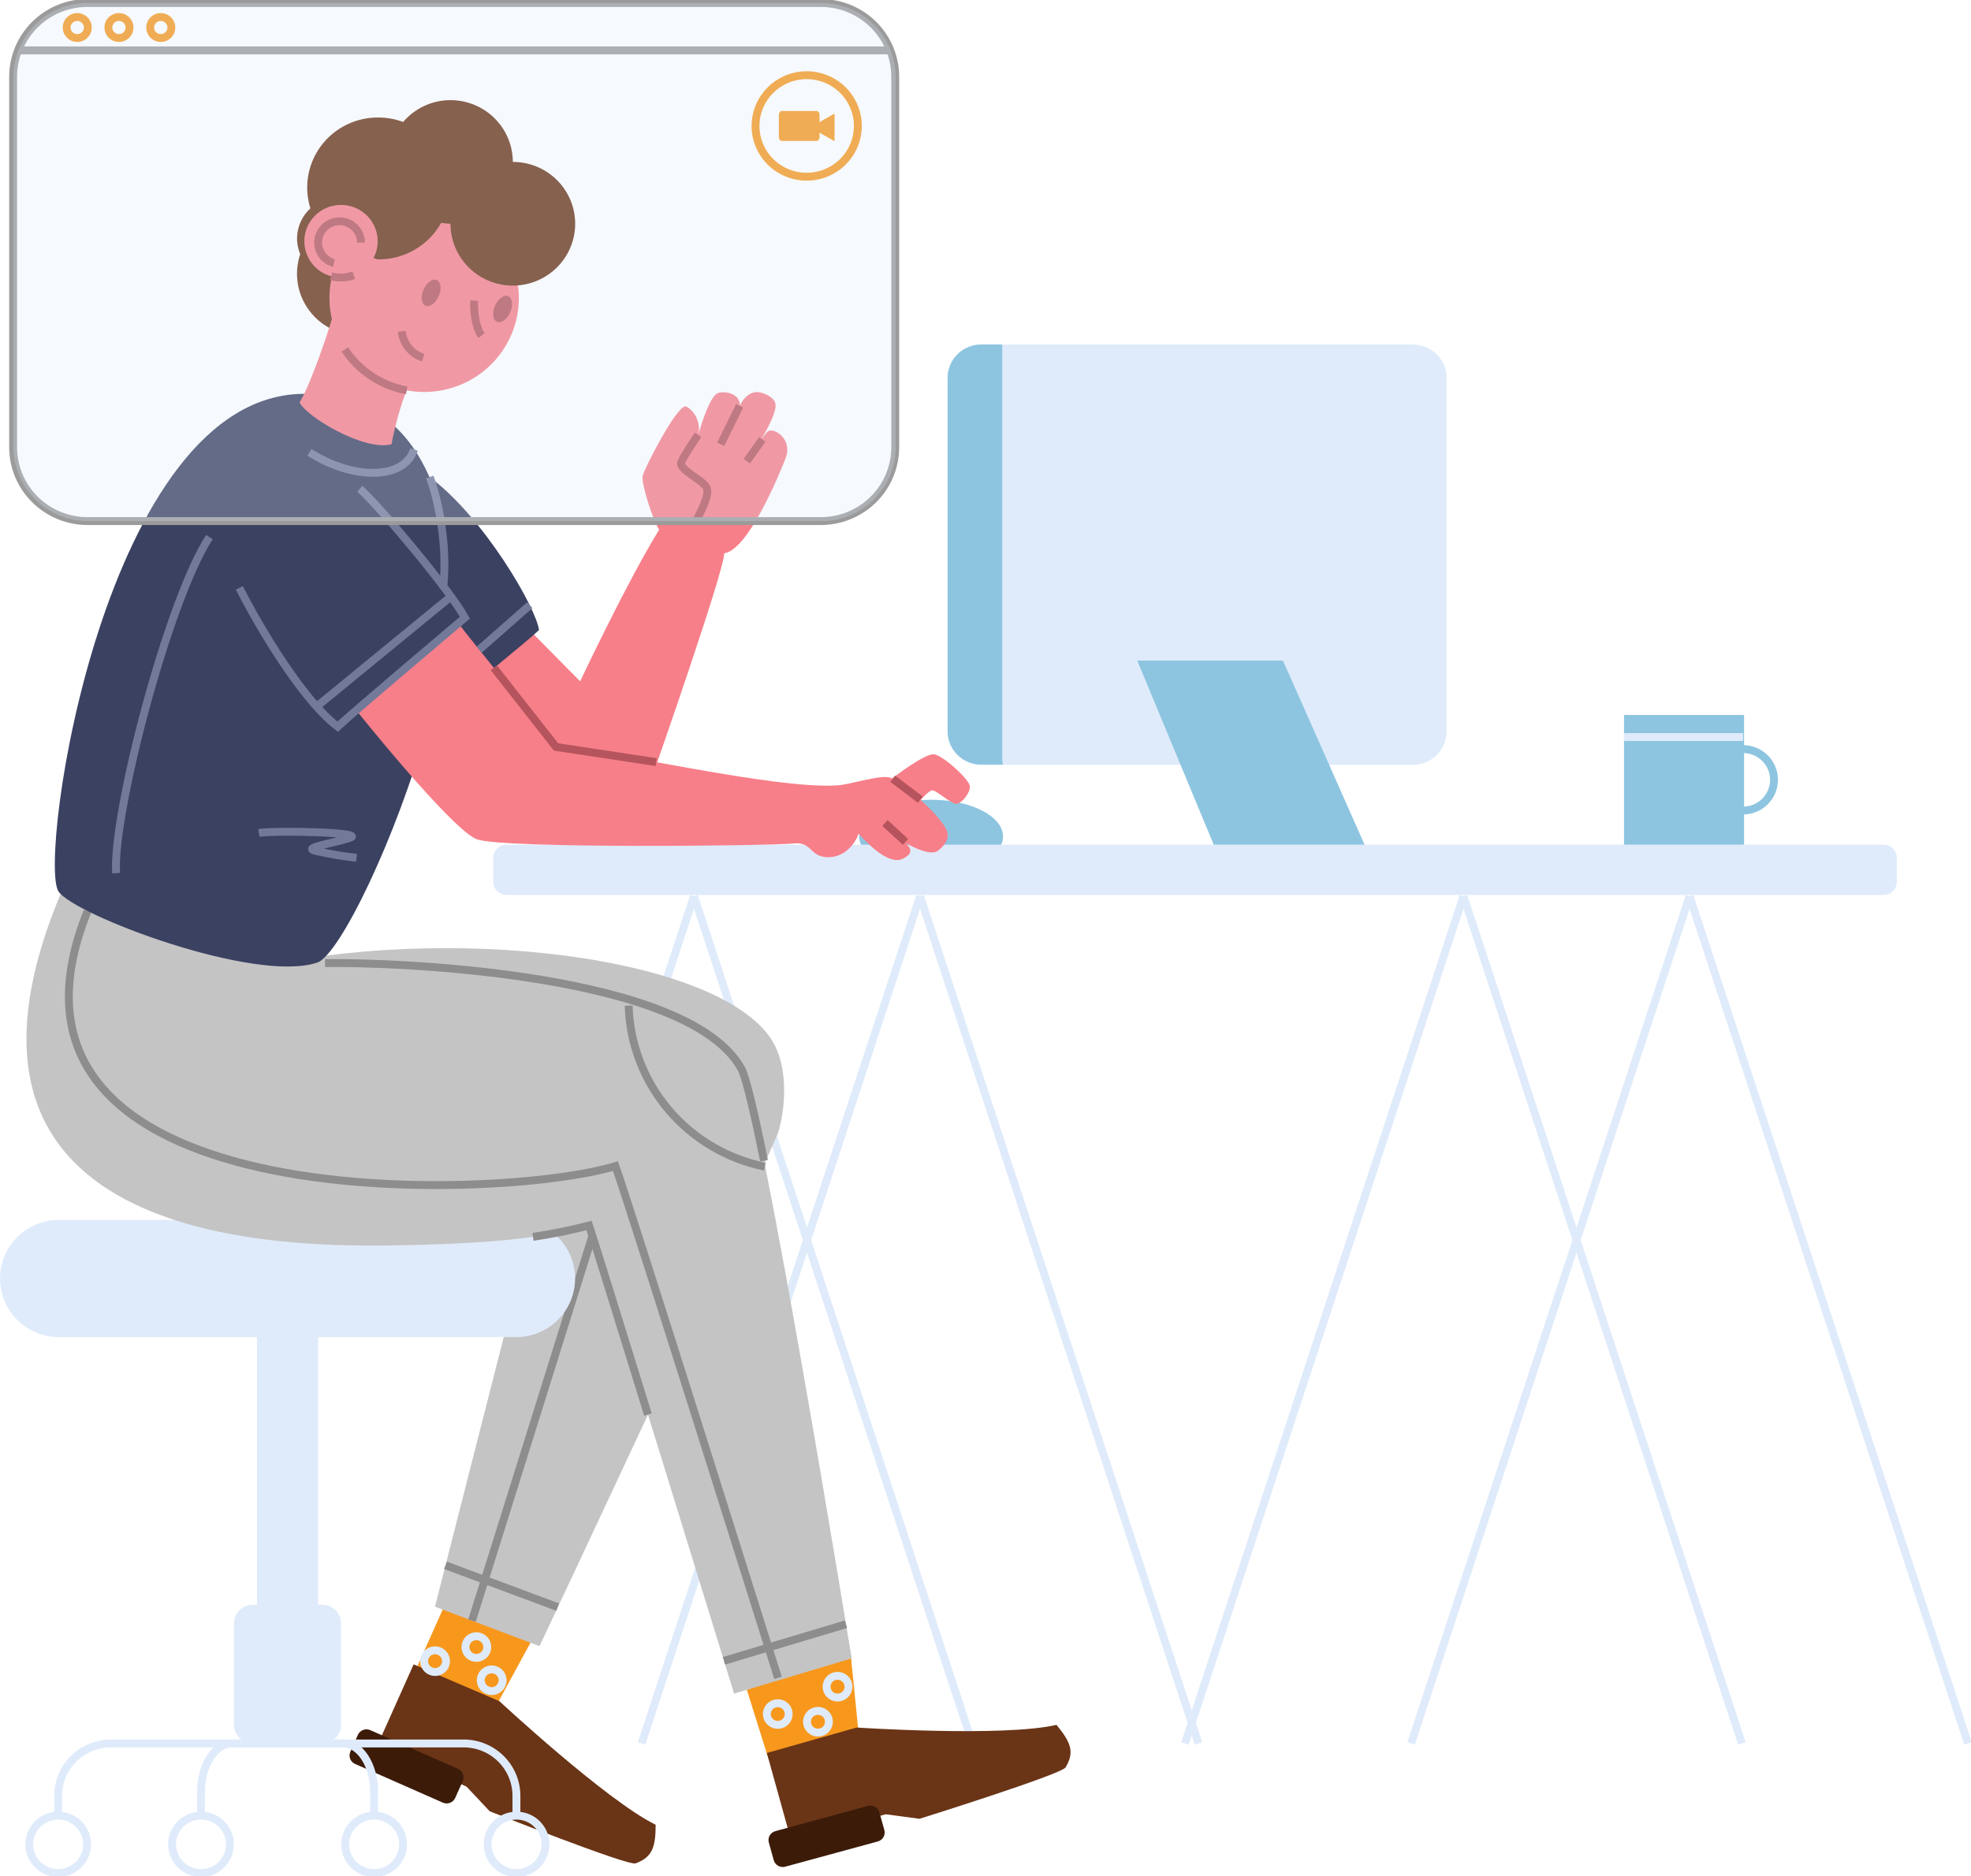 <svg width="250" height="238" viewBox="0 0 250 238" fill="none" xmlns="http://www.w3.org/2000/svg">
<path fill-rule="evenodd" clip-rule="evenodd" d="M108.979 106.119C108.979 103.543 113.064 101.46 118.099 101.46C123.135 101.46 127.22 103.543 127.22 106.119C127.22 108.694 123.135 110.774 118.099 110.774C113.064 110.774 108.979 108.698 108.979 106.119Z" fill="#8DC5E0"/>
<path fill-rule="evenodd" clip-rule="evenodd" d="M94.726 214.367L97.494 223.206L108.978 220.604L107.852 209.363L94.726 214.367Z" fill="#F7981D"/>
<path fill-rule="evenodd" clip-rule="evenodd" d="M64.244 107.161H238.905C239.353 107.161 239.782 107.337 240.099 107.651C240.415 107.965 240.593 108.391 240.593 108.835V111.865C240.593 112.308 240.415 112.734 240.099 113.048C239.782 113.362 239.353 113.539 238.905 113.539H64.244C63.797 113.539 63.367 113.362 63.051 113.048C62.734 112.734 62.557 112.308 62.557 111.865V108.835C62.557 108.391 62.734 107.965 63.051 107.651C63.367 107.337 63.797 107.161 64.244 107.161V107.161Z" fill="#DFEBFB"/>
<path d="M88.021 113.69L52.687 221.184" stroke="#DFEBFB" strokeWidth="2" strokeLinecap="round" strokeLinejoin="round"/>
<path d="M116.697 113.69L81.378 221.184" stroke="#DFEBFB" strokeWidth="2" strokeLinecap="round" strokeLinejoin="round"/>
<path d="M116.698 113.69L152.014 221.184" stroke="#DFEBFB" strokeWidth="2" strokeLinecap="round" strokeLinejoin="round"/>
<path d="M88.022 113.69L123.337 221.184" stroke="#DFEBFB" strokeWidth="2" strokeLinecap="round" strokeLinejoin="round"/>
<path fill-rule="evenodd" clip-rule="evenodd" d="M56.421 203.588L52.702 211.92L62.995 216.294L67.577 207.871L56.421 203.588Z" fill="#F7981D"/>
<path fill-rule="evenodd" clip-rule="evenodd" d="M52.465 211.151L63.346 215.825C63.346 215.825 76.907 228.429 83.165 231.501C83.146 234.3 82.783 235.599 80.615 236.398C79.645 236.754 62.117 229.793 62.117 229.793L59.177 226.664L47.838 221.491L52.465 211.151Z" fill="#6A3416"/>
<path d="M59.036 208.954C59.036 208.682 59.117 208.417 59.27 208.191C59.422 207.964 59.638 207.788 59.892 207.684C60.145 207.58 60.424 207.553 60.692 207.606C60.961 207.659 61.208 207.79 61.402 207.982C61.596 208.174 61.728 208.419 61.781 208.686C61.835 208.953 61.807 209.229 61.702 209.48C61.597 209.732 61.42 209.946 61.192 210.097C60.964 210.249 60.696 210.329 60.422 210.329C60.24 210.33 60.059 210.294 59.891 210.226C59.723 210.157 59.57 210.055 59.441 209.928C59.312 209.8 59.21 209.648 59.141 209.481C59.071 209.314 59.036 209.135 59.036 208.954V208.954Z" stroke="#DFEBFB" strokeWidth="2" strokeLinecap="round" strokeLinejoin="round"/>
<path d="M53.794 210.746C53.794 210.473 53.876 210.206 54.028 209.979C54.181 209.753 54.399 209.576 54.653 209.472C54.907 209.368 55.187 209.34 55.456 209.394C55.726 209.447 55.974 209.579 56.168 209.772C56.362 209.966 56.494 210.212 56.547 210.479C56.6 210.747 56.572 211.024 56.467 211.276C56.361 211.528 56.182 211.743 55.953 211.894C55.724 212.045 55.455 212.125 55.18 212.124C54.812 212.123 54.459 211.978 54.2 211.719C53.94 211.461 53.794 211.111 53.794 210.746V210.746Z" stroke="#DFEBFB" strokeWidth="2" strokeLinecap="round" strokeLinejoin="round"/>
<path d="M60.98 213.166C60.98 212.894 61.061 212.628 61.213 212.402C61.365 212.176 61.582 212 61.835 211.896C62.088 211.792 62.367 211.765 62.636 211.818C62.905 211.871 63.151 212.002 63.345 212.194C63.539 212.386 63.671 212.631 63.725 212.898C63.778 213.165 63.751 213.441 63.646 213.692C63.541 213.943 63.363 214.158 63.135 214.309C62.907 214.46 62.639 214.541 62.365 214.541C61.998 214.541 61.645 214.396 61.385 214.138C61.126 213.88 60.98 213.531 60.98 213.166Z" stroke="#DFEBFB" strokeWidth="2" strokeLinecap="round" strokeLinejoin="round"/>
<path fill-rule="evenodd" clip-rule="evenodd" d="M46.983 219.502L58.081 224.399C58.37 224.524 58.597 224.757 58.713 225.047C58.829 225.338 58.824 225.661 58.7 225.948L57.73 228.111C57.665 228.251 57.573 228.378 57.459 228.483C57.344 228.588 57.21 228.669 57.064 228.723C56.918 228.776 56.763 228.801 56.607 228.794C56.452 228.788 56.299 228.752 56.157 228.687L45.051 223.79C44.908 223.729 44.779 223.64 44.67 223.529C44.561 223.419 44.476 223.288 44.419 223.144C44.361 223.001 44.333 222.847 44.335 222.693C44.337 222.538 44.371 222.386 44.432 222.244L45.398 220.082C45.464 219.94 45.557 219.813 45.672 219.707C45.787 219.601 45.922 219.519 46.069 219.465C46.216 219.411 46.373 219.387 46.53 219.393C46.687 219.4 46.84 219.437 46.983 219.502V219.502Z" fill="#3C1B09"/>
<path fill-rule="evenodd" clip-rule="evenodd" d="M28.211 123.848C53.489 116.784 89.751 120.697 97.574 131.472C100.369 135.32 99.422 141.342 98.72 143.611C98.017 145.879 68.436 208.837 68.436 208.837L55.173 203.834L68.207 152.704C68.207 152.704 25.068 124.719 28.211 123.848Z" fill="#C4C4C4"/>
<path d="M59.869 205.602L75.137 156.798" stroke="#8D8D8D" strokeWidth="2" strokeLinecap="round" strokeLinejoin="round"/>
<path d="M56.505 198.584L70.738 203.887" stroke="#8D8D8D" strokeWidth="2" strokeLinecap="round" strokeLinejoin="round"/>
<path fill-rule="evenodd" clip-rule="evenodd" d="M97.266 222.392L108.666 219.165C108.666 219.165 127.209 220.389 134.013 218.828C135.788 221.006 136.349 222.237 135.158 224.222C134.635 225.104 116.63 230.743 116.63 230.743L112.358 230.172L100.297 233.304L97.266 222.392Z" fill="#6A3416"/>
<path fill-rule="evenodd" clip-rule="evenodd" d="M98.36 232.304L110.074 229.111C110.223 229.068 110.379 229.055 110.534 229.072C110.689 229.089 110.838 229.136 110.974 229.211C111.11 229.286 111.23 229.386 111.327 229.507C111.424 229.627 111.497 229.766 111.54 229.914L112.173 232.186C112.213 232.336 112.223 232.491 112.201 232.645C112.18 232.798 112.129 232.945 112.05 233.079C111.971 233.212 111.867 233.329 111.743 233.422C111.618 233.515 111.477 233.583 111.326 233.622L99.612 236.814C99.463 236.857 99.307 236.871 99.152 236.853C98.998 236.836 98.848 236.789 98.712 236.714C98.576 236.64 98.456 236.539 98.359 236.419C98.261 236.298 98.189 236.16 98.146 236.012L97.513 233.739C97.473 233.59 97.463 233.434 97.485 233.281C97.506 233.128 97.557 232.98 97.636 232.847C97.715 232.713 97.819 232.597 97.944 232.504C98.068 232.41 98.209 232.342 98.36 232.304V232.304Z" fill="#3C1B09"/>
<path d="M102.358 218.434C102.358 218.161 102.439 217.894 102.591 217.667C102.743 217.44 102.96 217.262 103.215 217.157C103.469 217.053 103.748 217.025 104.018 217.078C104.288 217.131 104.536 217.263 104.731 217.456C104.925 217.649 105.058 217.895 105.111 218.162C105.165 218.43 105.137 218.708 105.031 218.96C104.926 219.212 104.747 219.427 104.518 219.578C104.289 219.729 104.019 219.81 103.744 219.809C103.377 219.809 103.024 219.664 102.764 219.406C102.504 219.148 102.358 218.799 102.358 218.434Z" stroke="#DFEBFB" strokeWidth="2" strokeLinecap="round" strokeLinejoin="round"/>
<path d="M104.844 213.988C104.843 213.715 104.924 213.448 105.076 213.22C105.229 212.993 105.446 212.816 105.7 212.711C105.954 212.606 106.234 212.579 106.504 212.632C106.774 212.685 107.022 212.816 107.216 213.009C107.411 213.202 107.543 213.448 107.597 213.716C107.65 213.984 107.622 214.261 107.517 214.513C107.411 214.765 107.232 214.981 107.003 215.132C106.774 215.283 106.505 215.363 106.23 215.362C105.862 215.361 105.51 215.216 105.251 214.959C104.991 214.701 104.845 214.352 104.844 213.988V213.988Z" stroke="#DFEBFB" strokeWidth="2" strokeLinecap="round" strokeLinejoin="round"/>
<path d="M97.266 217.453C97.266 217.181 97.347 216.915 97.499 216.689C97.651 216.463 97.868 216.287 98.121 216.183C98.374 216.079 98.653 216.052 98.922 216.105C99.191 216.158 99.438 216.289 99.632 216.481C99.825 216.673 99.957 216.918 100.011 217.185C100.064 217.452 100.037 217.728 99.932 217.979C99.827 218.23 99.649 218.445 99.421 218.596C99.194 218.747 98.926 218.828 98.651 218.828C98.284 218.828 97.931 218.683 97.671 218.425C97.412 218.167 97.266 217.818 97.266 217.453Z" stroke="#DFEBFB" strokeWidth="2" strokeLinecap="round" strokeLinejoin="round"/>
<path fill-rule="evenodd" clip-rule="evenodd" d="M7.495 154.764H65.45C67.438 154.764 69.344 155.548 70.75 156.942C72.155 158.336 72.945 160.227 72.945 162.199C72.945 164.171 72.155 166.062 70.75 167.456C69.344 168.85 67.438 169.634 65.45 169.634H7.495C5.507 169.634 3.601 168.85 2.195 167.456C0.79 166.062 0 164.171 0 162.199H0C0 160.227 0.79 158.336 2.195 156.942C3.601 155.548 5.507 154.764 7.495 154.764V154.764Z" fill="#DFEBFB"/>
<path fill-rule="evenodd" clip-rule="evenodd" d="M34.044 164.555H38.9C39.285 164.555 39.654 164.706 39.926 164.976C40.198 165.246 40.351 165.612 40.351 165.994V219.245C40.351 219.626 40.198 219.993 39.926 220.262C39.654 220.532 39.285 220.684 38.9 220.684H34.044C33.659 220.684 33.29 220.532 33.018 220.262C32.746 219.993 32.593 219.626 32.593 219.245V165.994C32.593 165.612 32.746 165.246 33.018 164.976C33.29 164.706 33.659 164.555 34.044 164.555V164.555Z" fill="#DFEBFB"/>
<path fill-rule="evenodd" clip-rule="evenodd" d="M32.09 203.588H40.871C41.505 203.588 42.113 203.837 42.561 204.282C43.009 204.727 43.261 205.33 43.261 205.958V218.813C43.261 219.126 43.199 219.436 43.077 219.725C42.956 220.014 42.778 220.276 42.554 220.496C42.33 220.717 42.065 220.891 41.772 221.009C41.48 221.127 41.167 221.186 40.852 221.184H32.071C31.437 221.184 30.829 220.934 30.381 220.489C29.933 220.045 29.681 219.442 29.681 218.813V205.958C29.681 205.646 29.743 205.336 29.864 205.047C29.986 204.758 30.163 204.496 30.387 204.275C30.611 204.055 30.877 203.881 31.169 203.763C31.462 203.645 31.774 203.585 32.09 203.588Z" fill="#DFEBFB"/>
<path d="M7.376 230.338V227.827C7.376 226.065 8.082 224.375 9.337 223.13C10.593 221.884 12.296 221.184 14.073 221.184H36.472" stroke="#DFEBFB" strokeWidth="2" strokeLinecap="round" strokeLinejoin="round"/>
<path d="M65.504 230.338V227.827C65.504 226.954 65.33 226.089 64.993 225.283C64.655 224.476 64.161 223.744 63.538 223.127C62.915 222.51 62.175 222.021 61.362 221.687C60.548 221.354 59.676 221.183 58.796 221.184H36.404" stroke="#DFEBFB" strokeWidth="2" strokeLinecap="round" strokeLinejoin="round"/>
<path d="M25.496 230.338V227.308C25.496 223.926 27.271 221.184 29.459 221.184H43.486C45.674 221.184 47.449 223.926 47.449 227.308V230.338" stroke="#DFEBFB" strokeWidth="2" strokeLinecap="round" strokeLinejoin="round"/>
<path d="M3.707 233.982C3.707 233.262 3.922 232.558 4.325 231.959C4.729 231.361 5.302 230.894 5.972 230.619C6.642 230.343 7.38 230.271 8.092 230.412C8.804 230.552 9.457 230.899 9.97 231.408C10.483 231.917 10.833 232.565 10.975 233.271C11.116 233.978 11.043 234.709 10.766 235.374C10.488 236.039 10.018 236.608 9.414 237.008C8.811 237.408 8.102 237.621 7.376 237.621C6.403 237.62 5.471 237.236 4.783 236.554C4.095 235.872 3.708 234.947 3.707 233.982V233.982Z" stroke="#DFEBFB" strokeWidth="2" strokeLinecap="round" strokeLinejoin="round"/>
<path d="M21.827 233.982C21.827 233.262 22.042 232.558 22.445 231.959C22.849 231.361 23.422 230.894 24.092 230.619C24.762 230.343 25.5 230.271 26.212 230.412C26.924 230.552 27.577 230.899 28.09 231.408C28.604 231.917 28.953 232.565 29.095 233.271C29.236 233.978 29.164 234.709 28.886 235.374C28.608 236.039 28.138 236.608 27.535 237.008C26.931 237.408 26.222 237.621 25.496 237.621C24.523 237.62 23.591 237.236 22.903 236.554C22.215 235.872 21.828 234.947 21.827 233.982V233.982Z" stroke="#DFEBFB" strokeWidth="2" strokeLinecap="round" strokeLinejoin="round"/>
<path d="M47.448 230.338C48.175 230.337 48.885 230.55 49.49 230.95C50.094 231.35 50.566 231.919 50.844 232.585C51.123 233.25 51.196 233.983 51.055 234.69C50.914 235.397 50.564 236.047 50.051 236.557C49.537 237.067 48.883 237.414 48.17 237.555C47.458 237.696 46.719 237.624 46.047 237.348C45.376 237.072 44.802 236.605 44.398 236.006C43.995 235.407 43.779 234.702 43.779 233.982C43.779 233.016 44.166 232.09 44.854 231.407C45.542 230.724 46.475 230.339 47.448 230.338" stroke="#DFEBFB" strokeWidth="2" strokeLinecap="round" strokeLinejoin="round"/>
<path d="M61.85 233.982C61.85 233.262 62.065 232.558 62.468 231.959C62.871 231.361 63.444 230.894 64.115 230.619C64.785 230.343 65.523 230.271 66.234 230.412C66.946 230.552 67.6 230.899 68.113 231.408C68.626 231.917 68.976 232.565 69.117 233.271C69.259 233.978 69.186 234.709 68.908 235.374C68.631 236.039 68.16 236.608 67.557 237.008C66.954 237.408 66.244 237.621 65.519 237.621C64.546 237.62 63.613 237.236 62.925 236.554C62.237 235.872 61.851 234.947 61.85 233.982V233.982Z" stroke="#DFEBFB" strokeWidth="2" strokeLinecap="round" strokeLinejoin="round"/>
<path fill-rule="evenodd" clip-rule="evenodd" d="M9.667 109.028C-13.458 156.946 33.215 158.237 49.594 157.999C65.973 157.76 70.284 156.537 74.716 155.472C76.132 159.729 93.111 214.859 93.111 214.859L108.02 210.39C108.02 210.39 96.623 140.353 94.05 135.623C86.983 122.617 45.181 121.912 39.893 122.227C34.605 122.541 12.599 102.953 9.667 109.028Z" fill="#C4C4C4"/>
<path d="M11.11 115.576C-4.73 154.795 63.206 152.431 78.065 147.94C80.287 154.246 98.682 212.859 98.682 212.859" stroke="#8D8D8D" strokeWidth="2" strokeLinecap="round" strokeLinejoin="round"/>
<path d="M97.016 148.011C92.237 147.036 87.929 144.487 84.793 140.778C81.657 137.069 79.877 132.417 79.74 127.578" stroke="#8D8D8D" strokeWidth="2" strokeLinecap="round" strokeLinejoin="round"/>
<path d="M67.603 156.912C69.999 156.562 72.374 156.081 74.716 155.473C75.304 157.237 78.569 167.755 82.184 179.458" stroke="#8D8D8D" strokeWidth="2" strokeLinecap="round" strokeLinejoin="round"/>
<path d="M96.906 147.246C95.661 141.084 94.615 136.691 94.05 135.623C87.407 123.405 50.083 122.041 41.23 122.185" stroke="#8D8D8D" strokeWidth="2" strokeLinecap="round" strokeLinejoin="round"/>
<path d="M107.306 206.057L91.828 210.697" stroke="#8D8D8D" strokeWidth="2" strokeLinecap="round" strokeLinejoin="round"/>
<path fill-rule="evenodd" clip-rule="evenodd" d="M37.671 34.723C37.671 33.17 38.135 31.653 39.004 30.363C39.874 29.072 41.109 28.066 42.555 27.472C44.001 26.878 45.592 26.723 47.126 27.026C48.661 27.329 50.071 28.077 51.177 29.175C52.283 30.273 53.036 31.672 53.341 33.194C53.646 34.717 53.488 36.295 52.889 37.728C52.29 39.162 51.275 40.388 49.974 41.25C48.672 42.111 47.142 42.571 45.578 42.57C44.539 42.57 43.511 42.367 42.551 41.973C41.592 41.578 40.72 41 39.985 40.272C39.251 39.543 38.669 38.678 38.272 37.726C37.874 36.773 37.67 35.753 37.671 34.723V34.723Z" fill="#6A3416"/>
<path fill-rule="evenodd" clip-rule="evenodd" d="M112.429 99.324C113.731 98.264 117.259 95.677 118.389 95.692C119.519 95.707 122.94 98.896 123.017 99.733C123.093 100.57 122.005 101.892 121.356 101.987C120.707 102.082 118.618 100.093 118.16 100.271C117.702 100.449 116.694 101.51 116.4 101.979C116.106 102.449 111.131 100.366 112.429 99.324Z" fill="#F77F89"/>
<path fill-rule="evenodd" clip-rule="evenodd" d="M65.775 78.531L73.587 86.44C73.587 86.44 79.497 73.854 83.612 67.196C82.78 66.007 81.322 61.269 81.509 60.379C81.696 59.489 85.995 51.088 87.033 51.577C88.072 52.065 89.041 53.705 88.511 55.364C89.126 53.179 90.164 50.156 91.08 49.857C91.996 49.558 93.925 49.952 93.841 51.486C94.28 50.482 95.055 49.778 95.94 49.74C96.704 49.706 98.262 50.353 98.369 51.308C98.498 52.501 96.78 55.349 96.57 55.754C97.372 54.671 97.365 54.618 97.846 54.618C98.811 54.652 100.446 56.076 99.648 58.133C98.85 60.189 94.906 69.786 91.852 70.195C91.993 72.059 82.891 98.059 82.891 98.059L69.101 97.514L59.056 84.334L65.775 78.531Z" fill="#F77F89"/>
<path fill-rule="evenodd" clip-rule="evenodd" d="M38.606 49.963C13.244 49.993 4.768 109.047 7.418 113.095C9.361 116.065 32.368 124.795 40.252 122.113C43.035 121.166 50.278 106.414 54.378 91.53C58.75 87.97 67.023 81.228 68.371 79.929C67.989 77.077 61.342 65.586 54.458 60.496C52.08 55.106 47.666 49.963 38.606 49.963Z" fill="#3B4161"/>
<path fill-rule="evenodd" clip-rule="evenodd" d="M45.166 90.087C45.166 90.087 57.273 105.237 60.457 106.467C63.641 107.698 98.032 107.304 100.545 107.013C103.057 106.721 102.599 108.622 104.87 108.744C107.222 108.872 108.578 106.808 108.898 105.767C110.334 107.35 112.865 109.785 114.526 108.937C115.702 108.331 115.717 107.801 114.908 106.964C116.053 107.619 118.122 108.581 118.958 107.933C120.302 106.895 120.428 105.926 119.974 105.119C118.573 102.623 114.06 99.09 112.987 98.68C111.75 98.196 107.982 99.529 106.168 99.639C97.948 100.142 77.221 95.071 70.421 94.764C69.421 92.871 59.056 80.437 58.254 79.194C55.409 81.607 45.166 90.087 45.166 90.087Z" fill="#F77F89"/>
<path fill-rule="evenodd" clip-rule="evenodd" d="M41.787 37.817C41.786 35.46 42.49 33.156 43.81 31.196C45.129 29.236 47.005 27.708 49.2 26.806C51.395 25.904 53.81 25.667 56.141 26.127C58.471 26.587 60.611 27.721 62.291 29.388C63.971 31.055 65.115 33.178 65.579 35.49C66.042 37.801 65.804 40.197 64.894 42.375C63.985 44.552 62.445 46.413 60.469 47.722C58.493 49.031 56.17 49.729 53.794 49.728C50.61 49.727 47.557 48.472 45.305 46.239C43.053 44.005 41.788 40.976 41.787 37.817V37.817Z" fill="#F77F89"/>
<path fill-rule="evenodd" clip-rule="evenodd" d="M43.398 35.223C43.448 37.075 39.538 48.785 37.996 51.028C38.76 52.819 46.231 57.311 49.664 56.352C50.045 54.08 51.324 49.513 52.115 48.498C52.905 47.483 43.349 33.355 43.398 35.223Z" fill="#F77F89"/>
<path fill-rule="evenodd" clip-rule="evenodd" d="M57.124 12.703C55.983 12.706 54.856 12.956 53.821 13.435C52.787 13.913 51.87 14.61 51.134 15.475C50.146 15.106 49.101 14.913 48.045 14.907C46.631 14.887 45.231 15.2 43.962 15.82C42.693 16.44 41.59 17.349 40.744 18.474C39.898 19.599 39.332 20.906 39.093 22.289C38.855 23.673 38.95 25.092 39.371 26.432C38.837 26.919 38.411 27.51 38.12 28.169C37.828 28.827 37.677 29.538 37.676 30.257C37.684 31.495 38.127 32.691 38.929 33.639C39.73 34.587 40.84 35.229 42.066 35.454C42.127 35.162 42.127 34.958 42.223 34.624C42.483 33.738 46.369 32.117 46.804 32.409C47.147 32.652 47.537 32.823 47.95 32.908C47.985 32.911 48.021 32.911 48.057 32.908C49.671 32.904 51.255 32.472 52.643 31.656C54.032 30.84 55.176 29.671 55.956 28.269C56.346 28.337 56.74 28.376 57.136 28.386C57.136 29.939 57.6 31.456 58.469 32.746C59.338 34.037 60.574 35.042 62.019 35.636C63.465 36.23 65.055 36.386 66.59 36.083C68.124 35.78 69.534 35.033 70.64 33.935C71.746 32.838 72.5 31.44 72.805 29.917C73.11 28.395 72.954 26.817 72.355 25.383C71.756 23.949 70.742 22.724 69.441 21.861C68.14 20.999 66.611 20.539 65.046 20.539C65.045 19.508 64.839 18.488 64.44 17.537C64.041 16.585 63.457 15.721 62.721 14.993C61.986 14.266 61.113 13.689 60.152 13.296C59.192 12.903 58.163 12.701 57.124 12.703Z" fill="#6A3416"/>
<path fill-rule="evenodd" clip-rule="evenodd" d="M38.603 30.598C38.605 29.686 38.88 28.796 39.392 28.038C39.904 27.281 40.631 26.692 41.481 26.345C42.331 25.997 43.266 25.907 44.167 26.087C45.068 26.266 45.896 26.706 46.545 27.352C47.194 27.997 47.636 28.819 47.814 29.714C47.993 30.608 47.9 31.535 47.548 32.378C47.196 33.22 46.6 33.94 45.835 34.446C45.071 34.952 44.172 35.223 43.253 35.223C42.641 35.223 42.035 35.103 41.471 34.87C40.906 34.638 40.392 34.297 39.961 33.867C39.529 33.438 39.186 32.928 38.953 32.367C38.72 31.806 38.601 31.205 38.603 30.598V30.598Z" fill="#F77F89"/>
<path d="M14.729 110.774C14.229 103.449 21.285 76.237 26.565 68.139" stroke="#737999" strokeWidth="2" strokeLinecap="round" strokeLinejoin="round"/>
<path d="M30.363 74.582C31.593 77.1 37.675 88.254 42.829 92.189C44.795 90.341 58.967 78.361 58.967 78.361C57.157 75.025 48.456 64.564 45.635 62" stroke="#737999" strokeWidth="2" strokeLinecap="round" strokeLinejoin="round"/>
<path d="M40.16 89.644L57.196 75.68" stroke="#737999" strokeWidth="2" strokeLinecap="round" strokeLinejoin="round"/>
<path d="M52.515 57.027C52.397 57.401 52.219 57.754 51.988 58.072C49.965 60.875 44.261 60.568 39.248 57.39" stroke="#737999" strokeWidth="2" strokeLinecap="round" strokeLinejoin="round"/>
<path d="M54.508 60.523C55.474 63.015 56.799 68.828 56.237 74.392" stroke="#737999" strokeWidth="2" strokeLinecap="round" strokeLinejoin="round"/>
<path d="M60.78 82.425L67.194 76.778" stroke="#737999" strokeWidth="2" strokeLinecap="round" strokeLinejoin="round"/>
<path d="M32.834 105.668C34.953 105.339 46.521 105.574 44.383 106.293C42.245 107.013 38.244 107.524 40.027 107.941C41.74 108.339 43.475 108.635 45.223 108.827" stroke="#737999" strokeWidth="2" strokeLinecap="round" strokeLinejoin="round"/>
<path d="M60.163 38.131C60.044 39.181 60.277 41.54 61.075 42.57" stroke="#B5545C" strokeWidth="2" strokeLinecap="round" strokeLinejoin="round"/>
<path fill-rule="evenodd" clip-rule="evenodd" d="M53.726 36.738C54.108 35.84 54.871 35.298 55.402 35.529C55.932 35.761 56.039 36.666 55.646 37.571C55.253 38.476 54.501 39.01 53.97 38.779C53.439 38.548 53.329 37.639 53.726 36.738Z" fill="#B5545C"/>
<path fill-rule="evenodd" clip-rule="evenodd" d="M62.793 38.787C63.175 37.889 63.938 37.347 64.469 37.575C65 37.802 65.107 38.711 64.713 39.616C64.32 40.521 63.568 41.055 63.037 40.824C62.507 40.593 62.396 39.681 62.793 38.787Z" fill="#B5545C"/>
<path d="M53.679 45.377C52.947 45.146 52.298 44.706 51.816 44.112C51.334 43.518 51.039 42.796 50.969 42.036" stroke="#B5545C" strokeWidth="2" strokeLinecap="round" strokeLinejoin="round"/>
<path d="M51.584 49.528C49.991 49.231 48.474 48.618 47.126 47.725C45.777 46.832 44.625 45.678 43.738 44.331" stroke="#B5545C" strokeWidth="2" strokeLinecap="round" strokeLinejoin="round"/>
<path d="M44.876 34.92C44.357 35.114 43.807 35.212 43.253 35.211C42.83 35.211 42.409 35.154 42.001 35.041" stroke="#B5545C" strokeWidth="2" strokeLinecap="round" strokeLinejoin="round"/>
<path d="M42.356 33.378C41.866 33.246 41.423 32.981 41.077 32.612C40.731 32.243 40.496 31.786 40.398 31.292C40.301 30.798 40.344 30.286 40.524 29.816C40.704 29.345 41.013 28.933 41.417 28.627C41.82 28.321 42.301 28.133 42.807 28.085C43.312 28.036 43.821 28.128 44.276 28.352C44.731 28.575 45.114 28.92 45.382 29.348C45.65 29.775 45.792 30.269 45.792 30.773" stroke="#B5545C" strokeWidth="2" strokeLinecap="round" strokeLinejoin="round"/>
<path d="M83.23 96.688L70.528 94.764L62.644 84.72" stroke="#B5545C" strokeWidth="2" strokeLinecap="round" strokeLinejoin="round"/>
<path d="M88.293 66.109C88.766 65.086 90.08 62.844 89.625 61.867C89.171 60.89 86.025 59.568 86.411 58.633C86.796 57.697 88.545 55.167 88.545 55.167" stroke="#B5545C" strokeWidth="2" strokeLinecap="round" strokeLinejoin="round"/>
<path d="M93.821 51.478L91.412 56.364" stroke="#B5545C" strokeWidth="2" strokeLinecap="round" strokeLinejoin="round"/>
<path d="M96.684 55.751L94.726 58.508" stroke="#B5545C" strokeWidth="2" strokeLinecap="round" strokeLinejoin="round"/>
<path d="M113.235 98.798L116.733 101.449" stroke="#B5545C" strokeWidth="2" strokeLinecap="round" strokeLinejoin="round"/>
<path d="M114.858 106.805L112.246 104.411" stroke="#B5545C" strokeWidth="2" strokeLinecap="round" strokeLinejoin="round"/>
<path fill-rule="evenodd" clip-rule="evenodd" d="M99.17 14.078H103.572C103.778 14.078 103.954 14.32 103.954 14.619V17.343C103.954 17.642 103.782 17.88 103.572 17.88H99.17C98.96 17.88 98.788 17.642 98.788 17.343V14.619C98.792 14.32 98.96 14.078 99.17 14.078Z" fill="#F7981D"/>
<path fill-rule="evenodd" clip-rule="evenodd" d="M105.855 16.153V17.827C105.855 17.876 105.82 17.895 105.782 17.873L104.316 17.043L102.854 16.206C102.812 16.183 102.812 16.146 102.854 16.123L104.316 15.282L105.782 14.445C105.789 14.44 105.798 14.437 105.807 14.436C105.816 14.436 105.824 14.438 105.832 14.443C105.84 14.447 105.846 14.453 105.85 14.461C105.854 14.469 105.856 14.478 105.855 14.487V16.153Z" fill="#F7981D"/>
<path d="M95.829 15.979C95.829 14.706 96.21 13.461 96.923 12.402C97.636 11.343 98.65 10.518 99.836 10.03C101.022 9.543 102.327 9.416 103.586 9.664C104.845 9.913 106.001 10.526 106.909 11.426C107.817 12.327 108.435 13.474 108.685 14.723C108.936 15.972 108.807 17.266 108.316 18.443C107.825 19.619 106.993 20.625 105.925 21.332C104.858 22.04 103.603 22.418 102.32 22.418C100.598 22.418 98.947 21.739 97.73 20.532C96.513 19.324 95.829 17.687 95.829 15.979Z" stroke="#F7981D" strokeWidth="2" strokeLinecap="round" strokeLinejoin="round"/>
<path d="M11.106 0.379H104.106C105.347 0.378 106.575 0.62 107.721 1.091C108.867 1.562 109.909 2.252 110.786 3.122C111.663 3.992 112.359 5.025 112.834 6.162C113.308 7.299 113.552 8.518 113.551 9.749V56.739C113.551 59.224 112.556 61.607 110.785 63.364C109.014 65.122 106.611 66.109 104.106 66.109H11.106C8.601 66.108 6.2 65.12 4.429 63.363C2.659 61.606 1.664 59.223 1.664 56.739V9.749C1.664 8.518 1.907 7.3 2.382 6.163C2.856 5.026 3.551 3.993 4.428 3.123C5.305 2.253 6.346 1.563 7.492 1.092C8.637 0.621 9.866 0.379 11.106 0.379V0.379Z" stroke="#9B9B9B" strokeWidth="2" strokeLinecap="round" strokeLinejoin="round"/>
<path d="M112.945 6.389H2.367" stroke="#9B9B9B" strokeWidth="2" strokeLinecap="round" strokeLinejoin="round"/>
<path d="M8.453 3.496C8.452 3.232 8.531 2.974 8.678 2.754C8.825 2.534 9.035 2.363 9.28 2.261C9.526 2.16 9.796 2.133 10.057 2.184C10.318 2.235 10.558 2.362 10.746 2.548C10.934 2.734 11.063 2.972 11.115 3.23C11.167 3.489 11.141 3.757 11.039 4.001C10.937 4.245 10.765 4.454 10.544 4.6C10.323 4.747 10.063 4.825 9.797 4.825C9.441 4.825 9.1 4.685 8.848 4.436C8.596 4.187 8.454 3.849 8.453 3.496V3.496Z" stroke="#F7981D" strokeWidth="2" strokeLinecap="round" strokeLinejoin="round"/>
<path d="M13.744 3.496C13.743 3.232 13.822 2.974 13.969 2.754C14.116 2.534 14.326 2.363 14.571 2.261C14.817 2.16 15.087 2.133 15.348 2.184C15.609 2.235 15.849 2.362 16.037 2.548C16.225 2.734 16.354 2.972 16.406 3.23C16.458 3.489 16.432 3.757 16.33 4.001C16.228 4.245 16.056 4.454 15.835 4.6C15.614 4.747 15.354 4.825 15.088 4.825C14.912 4.826 14.737 4.792 14.574 4.725C14.411 4.658 14.263 4.561 14.138 4.437C14.013 4.314 13.914 4.167 13.847 4.005C13.779 3.844 13.744 3.671 13.744 3.496V3.496Z" stroke="#F7981D" strokeWidth="2" strokeLinecap="round" strokeLinejoin="round"/>
<path d="M19.048 3.496C19.047 3.232 19.125 2.974 19.273 2.754C19.42 2.534 19.629 2.363 19.875 2.261C20.12 2.16 20.391 2.133 20.652 2.184C20.913 2.235 21.152 2.362 21.341 2.548C21.529 2.734 21.657 2.972 21.71 3.23C21.762 3.489 21.735 3.757 21.634 4.001C21.532 4.245 21.36 4.454 21.139 4.6C20.918 4.747 20.658 4.825 20.392 4.825C20.036 4.825 19.695 4.685 19.443 4.436C19.191 4.187 19.049 3.849 19.048 3.496V3.496Z" stroke="#F7981D" strokeWidth="2" strokeLinecap="round" strokeLinejoin="round"/>
<path d="M185.626 113.69L150.307 221.184" stroke="#DFEBFB" strokeWidth="2" strokeLinecap="round" strokeLinejoin="round"/>
<path d="M214.303 113.69L178.983 221.184" stroke="#DFEBFB" strokeWidth="2" strokeLinecap="round" strokeLinejoin="round"/>
<path d="M214.303 113.69L249.618 221.184" stroke="#DFEBFB" strokeWidth="2" strokeLinecap="round" strokeLinejoin="round"/>
<path d="M185.626 113.69L220.942 221.184" stroke="#DFEBFB" strokeWidth="2" strokeLinecap="round" strokeLinejoin="round"/>
<path fill-rule="evenodd" clip-rule="evenodd" d="M124.464 43.706H179.209C180.342 43.706 181.428 44.153 182.23 44.948C183.031 45.743 183.481 46.821 183.481 47.945V92.791C183.481 93.915 183.031 94.993 182.23 95.788C181.428 96.583 180.342 97.029 179.209 97.029H124.464C123.332 97.027 122.247 96.58 121.448 95.785C120.648 94.991 120.199 93.914 120.199 92.791V47.945C120.199 46.822 120.648 45.745 121.448 44.95C122.247 44.156 123.332 43.709 124.464 43.706Z" fill="#DFEBFB"/>
<path fill-rule="evenodd" clip-rule="evenodd" d="M124.464 43.703C123.903 43.702 123.347 43.811 122.829 44.024C122.311 44.236 121.84 44.548 121.443 44.941C121.046 45.335 120.731 45.802 120.517 46.316C120.302 46.83 120.191 47.381 120.191 47.937V92.791C120.196 93.912 120.649 94.985 121.449 95.776C122.25 96.566 123.334 97.01 124.464 97.01H127.209C127.186 96.753 127.125 96.503 127.125 96.253V43.703H124.464Z" fill="#8DC5E0"/>
<path fill-rule="evenodd" clip-rule="evenodd" d="M144.248 83.808H162.73L173.081 107.161H153.946L144.248 83.808Z" fill="#8DC5E0"/>
<path fill-rule="evenodd" clip-rule="evenodd" d="M205.991 90.704H221.217V107.16H205.991V90.704Z" fill="#8DC5E0"/>
<path d="M217.158 98.931C217.158 98.16 217.389 97.406 217.82 96.765C218.252 96.124 218.866 95.625 219.583 95.33C220.301 95.035 221.091 94.958 221.853 95.108C222.615 95.259 223.315 95.63 223.865 96.175C224.414 96.72 224.788 97.414 224.94 98.17C225.092 98.926 225.014 99.71 224.716 100.422C224.419 101.134 223.916 101.743 223.269 102.171C222.623 102.599 221.864 102.828 221.087 102.828C220.045 102.828 219.046 102.417 218.309 101.686C217.572 100.955 217.158 99.964 217.158 98.931V98.931Z" stroke="#8DC5E0" strokeWidth="2" strokeLinecap="round" strokeLinejoin="round"/>
<path d="M205.991 93.507H221.087" stroke="#DFEBFB" strokeWidth="2" strokeLinecap="round" strokeLinejoin="round"/>
<path opacity="0.25" fill-rule="evenodd" clip-rule="evenodd" d="M11.155 0.379H104.156C106.661 0.379 109.063 1.366 110.835 3.123C112.606 4.88 113.601 7.264 113.601 9.749V56.739C113.601 59.224 112.606 61.607 110.835 63.364C109.063 65.122 106.661 66.109 104.156 66.109H11.155C8.651 66.108 6.25 65.12 4.479 63.363C2.708 61.606 1.714 59.223 1.714 56.739V9.749C1.713 8.518 1.957 7.3 2.431 6.163C2.906 5.026 3.601 3.993 4.478 3.123C5.355 2.253 6.396 1.563 7.541 1.092C8.687 0.621 9.915 0.379 11.155 0.379V0.379Z" fill="#DFEBFB"/>
</svg>
